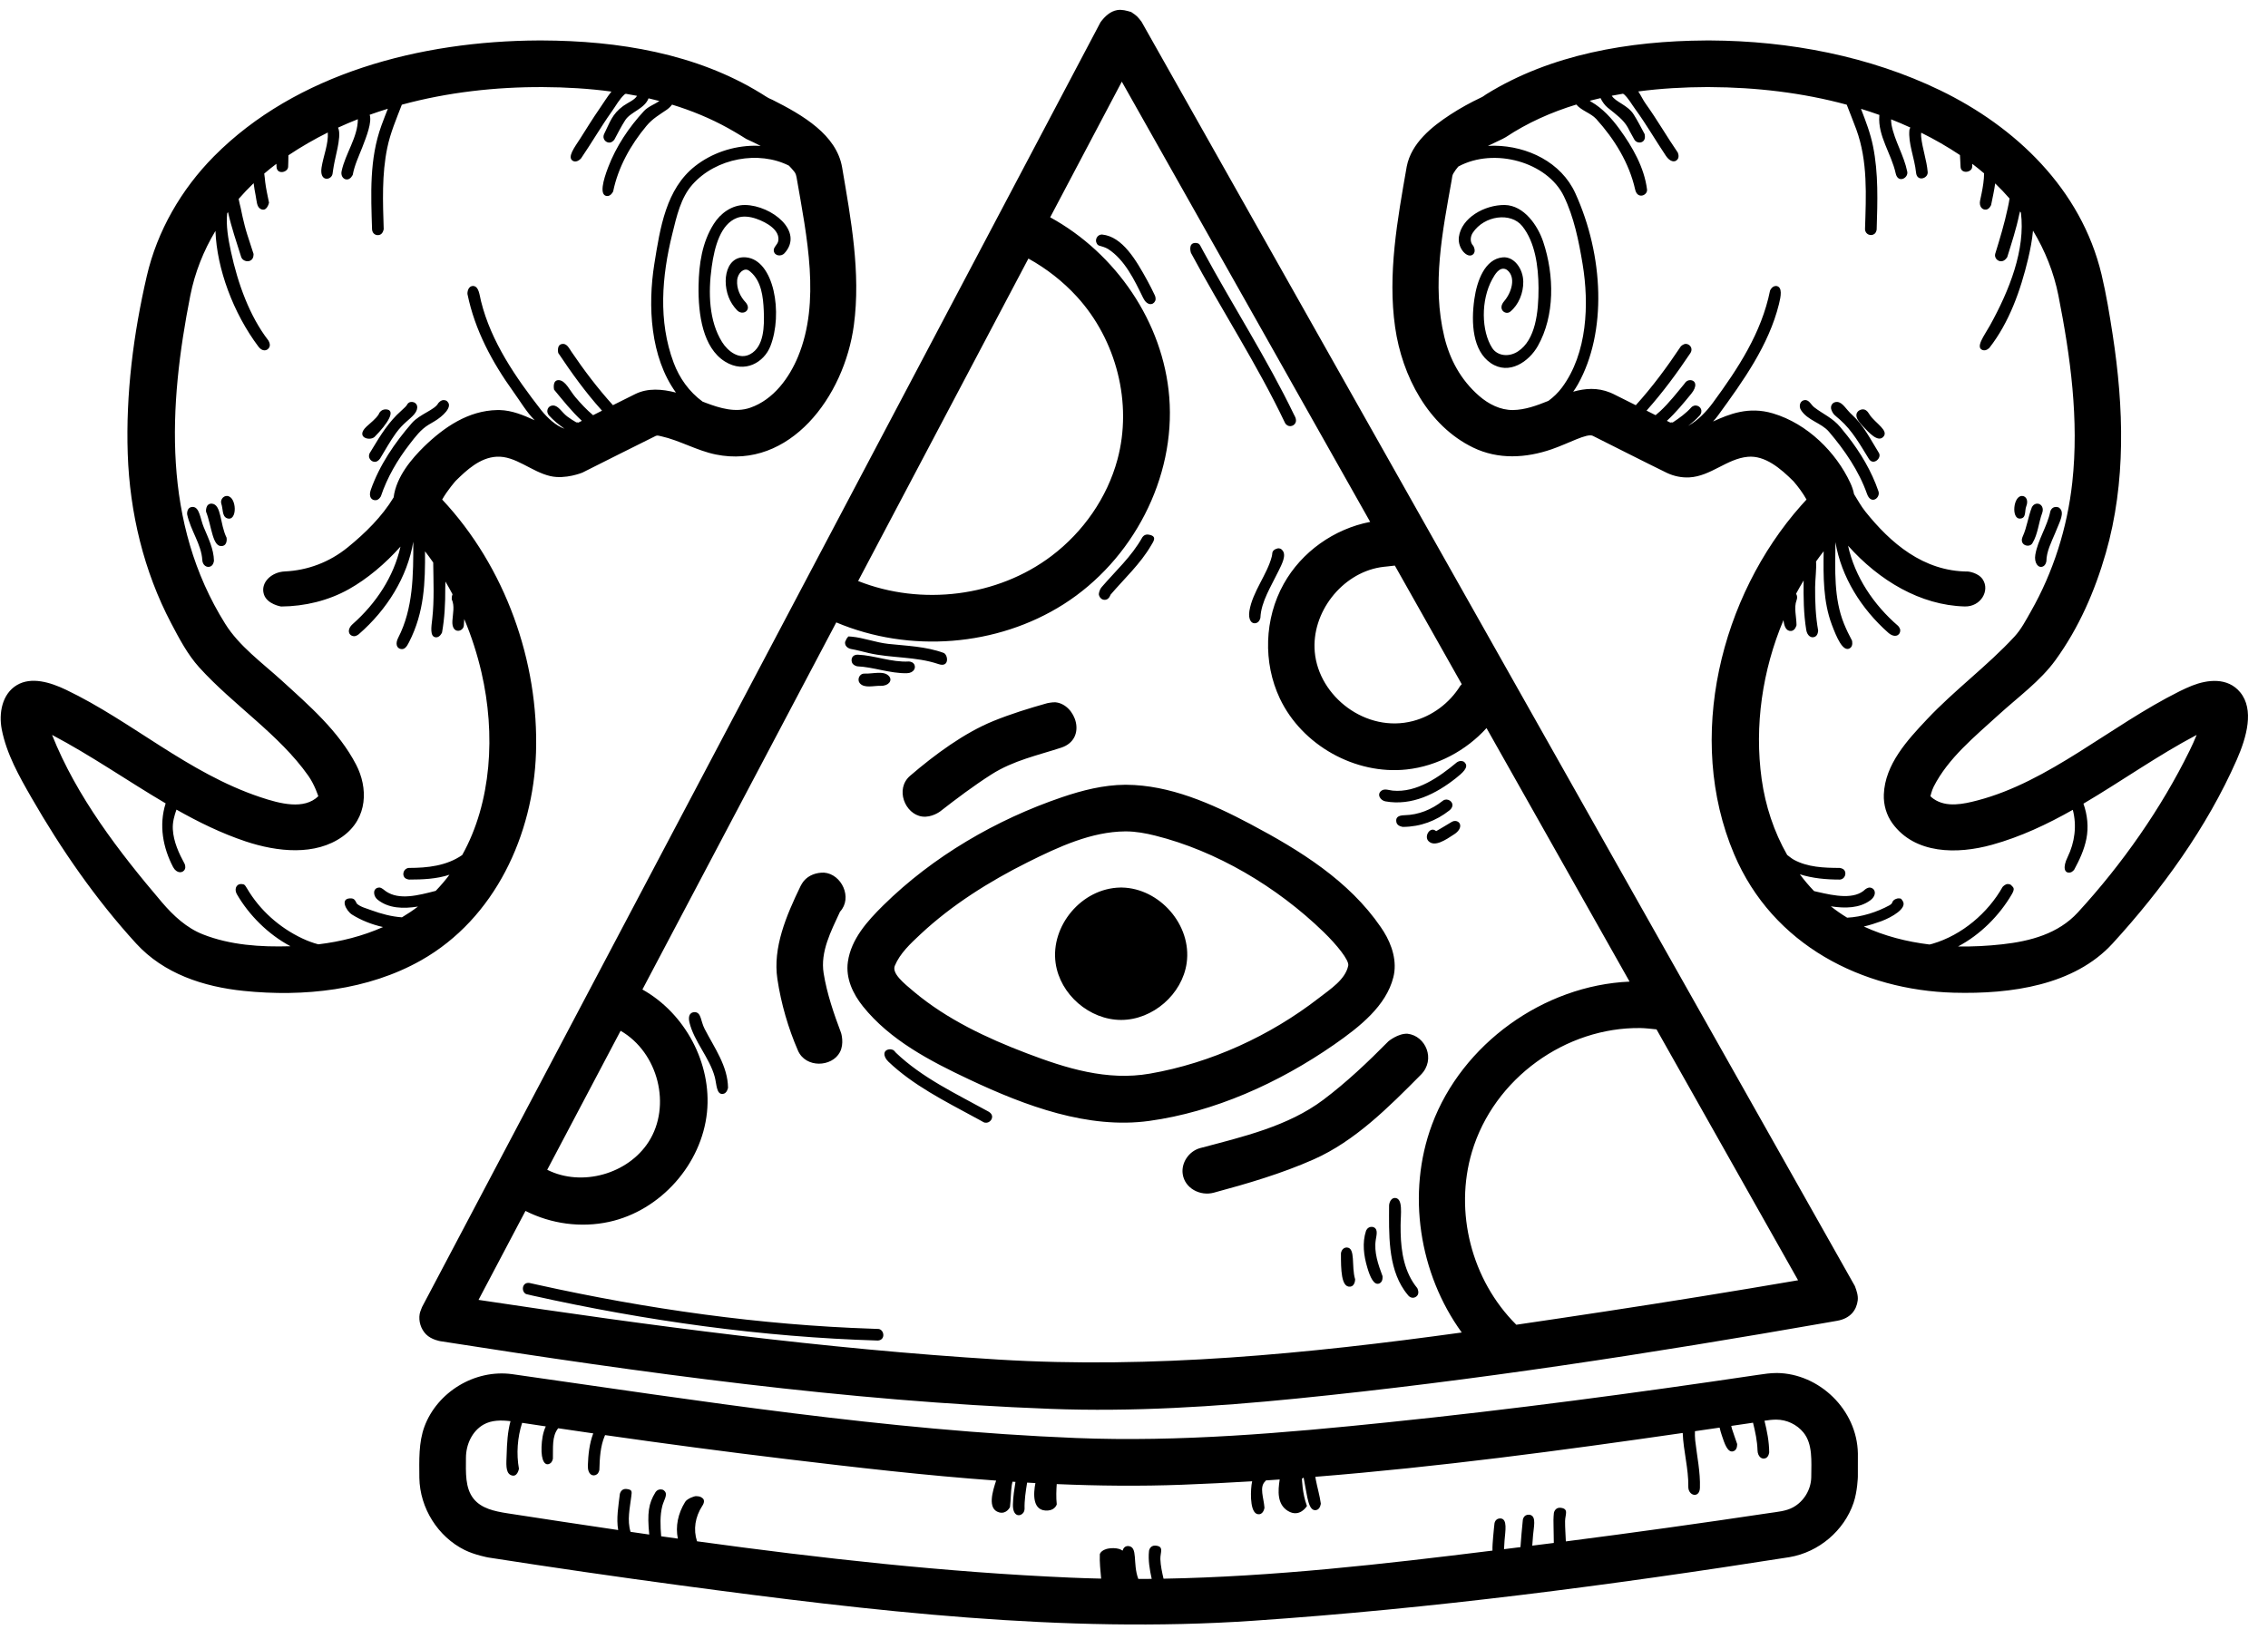<?xml version="1.0" encoding="UTF-8"?>
<svg width="88px" height="64px" viewBox="0 0 88 64" version="1.1" xmlns="http://www.w3.org/2000/svg" xmlns:xlink="http://www.w3.org/1999/xlink">
    <!-- Generator: Sketch 54.1 (76490) - https://sketchapp.com -->
    <title>illu/logo</title>
    <desc>Created with Sketch.</desc>
    <g id="how.dactrtr.rocks" stroke="none" stroke-width="1" fill="none" fill-rule="evenodd">
        <g id="landing.Desktop" transform="translate(-596, -65)" fill="#000000">
            <g id="header">
                <g id="Stacked-Group" transform="translate(64, 53)">
                    <g id="illu/logo" transform="translate(532, 0)">
                        <path d="M20.745,28.309 C20.427,27.989 20.189,27.577 19.916,27.198 C19.099,26.061 18.427,24.818 18.139,23.417 C18.129,23.365 18.148,23.088 18.372,23.098 C18.583,23.129 18.6,23.43 18.665,23.692 C19.055,25.266 20.007,26.643 21.009,27.93 C21.241,28.215 21.566,28.524 21.903,28.638 C21.682,28.482 21.473,28.314 21.293,28.113 C21.293,28.113 21.23,28.033 21.236,27.945 C21.245,27.828 21.328,27.735 21.469,27.736 C21.676,27.748 21.795,27.999 22.007,28.161 C22.118,28.246 22.24,28.319 22.362,28.392 C22.388,28.388 22.414,28.391 22.44,28.4 C22.485,28.377 22.531,28.354 22.577,28.331 C22.182,27.968 21.844,27.538 21.499,27.122 C21.499,27.122 21.414,26.744 21.685,26.752 C21.948,26.773 22.101,27.146 22.323,27.41 C22.536,27.661 22.761,27.903 23.012,28.113 C23.128,28.054 23.244,27.996 23.359,27.937 C23.35,27.927 23.341,27.917 23.332,27.907 C22.714,27.219 22.173,26.466 21.66,25.697 C21.66,25.697 21.573,25.334 21.865,25.346 C22.013,25.362 22.086,25.521 22.173,25.65 C22.664,26.375 23.194,27.074 23.782,27.724 C24.074,27.578 24.365,27.432 24.658,27.287 C25.14,27.054 25.69,27.096 26.227,27.235 C25.228,25.854 25.13,23.864 25.388,22.246 C25.613,20.84 25.842,19.328 26.975,18.443 C27.621,17.939 28.438,17.665 29.259,17.655 C29.275,17.655 29.29,17.655 29.306,17.655 C29.376,17.656 29.445,17.658 29.515,17.663 C29.328,17.566 29.139,17.476 28.956,17.393 C28.956,17.393 28.597,17.164 28.247,16.971 C27.559,16.59 26.83,16.291 26.076,16.06 C26.02,16.134 25.95,16.203 25.869,16.259 C25.597,16.447 25.322,16.599 25.083,16.886 C24.468,17.623 23.985,18.488 23.791,19.428 C23.791,19.428 23.703,19.627 23.541,19.607 C23.247,19.569 23.407,18.987 23.595,18.497 C23.906,17.681 24.399,16.944 24.992,16.303 C25.156,16.13 25.407,16.045 25.586,15.92 C25.446,15.883 25.305,15.848 25.164,15.816 C25.005,16.229 24.474,16.336 24.261,16.661 C24.105,16.903 23.975,17.161 23.84,17.414 C23.84,17.414 23.769,17.522 23.663,17.533 C23.505,17.549 23.361,17.384 23.435,17.212 C23.665,16.754 23.74,16.434 24.183,16.111 C24.361,15.982 24.624,15.884 24.717,15.719 C24.572,15.691 24.427,15.664 24.281,15.639 C24.269,15.646 24.255,15.653 24.24,15.658 C24.036,15.838 23.895,16.108 23.737,16.328 C23.317,16.917 22.956,17.546 22.547,18.144 C22.547,18.144 22.389,18.331 22.231,18.244 C21.988,18.11 22.299,17.709 22.517,17.37 C22.762,16.984 23.001,16.594 23.262,16.218 C23.417,15.994 23.558,15.761 23.724,15.554 C22.848,15.436 21.958,15.384 21.071,15.38 C19.23,15.371 17.362,15.581 15.591,16.063 C15.38,16.613 15.146,17.155 15.027,17.734 C14.812,18.765 14.855,19.834 14.888,20.892 C14.888,20.892 14.865,21.063 14.742,21.11 C14.606,21.162 14.449,21.083 14.436,20.905 C14.394,19.542 14.324,18.178 14.801,16.867 C14.88,16.65 14.965,16.435 15.049,16.22 C14.812,16.293 14.576,16.371 14.344,16.454 C14.435,16.745 14.231,17.271 14.054,17.726 C13.917,18.074 13.754,18.416 13.688,18.78 C13.688,18.78 13.602,18.983 13.438,18.964 C13.3,18.947 13.221,18.802 13.254,18.646 C13.4,17.954 13.884,17.33 13.885,16.626 C13.626,16.728 13.37,16.837 13.117,16.953 C13.208,17.136 13.147,17.497 13.096,17.75 C13.06,17.922 13.021,18.093 12.984,18.265 C12.942,18.459 12.903,18.745 12.903,18.745 C12.864,18.998 12.386,19.079 12.477,18.498 C12.549,18.044 12.748,17.589 12.719,17.142 C12.191,17.405 11.68,17.699 11.19,18.027 C11.193,18.173 11.183,18.332 11.18,18.476 C11.169,18.695 10.745,18.79 10.73,18.476 C10.729,18.437 10.727,18.397 10.725,18.357 C10.563,18.479 10.405,18.605 10.252,18.737 C10.271,18.839 10.277,18.958 10.29,19.065 C10.323,19.334 10.385,19.599 10.438,19.865 C10.438,19.865 10.358,20.246 10.107,20.107 C9.957,20.024 9.961,19.792 9.918,19.579 C9.887,19.423 9.86,19.266 9.841,19.109 C9.638,19.304 9.444,19.508 9.26,19.72 C9.278,19.813 9.306,19.947 9.337,20.061 C9.337,20.061 9.453,20.662 9.591,21.094 C9.672,21.347 9.757,21.598 9.837,21.852 C9.837,21.852 9.859,22.057 9.697,22.121 C9.569,22.172 9.405,22.106 9.359,21.976 C9.176,21.397 8.983,20.833 8.847,20.233 C8.836,20.247 8.826,20.261 8.815,20.276 C8.763,20.744 8.855,21.275 8.961,21.766 C9.228,23.003 9.683,24.267 10.409,25.207 C10.409,25.207 10.518,25.365 10.444,25.488 C10.359,25.628 10.175,25.646 10.031,25.457 C9.048,24.151 8.412,22.423 8.36,20.96 C7.898,21.73 7.561,22.574 7.384,23.469 C6.538,27.754 6.28,32.281 8.74,36.211 C9.279,37.073 10.163,37.713 10.924,38.404 C12.006,39.391 13.141,40.371 13.819,41.677 C14.275,42.557 14.291,43.746 13.293,44.463 C12.241,45.22 10.759,45.063 9.528,44.652 C8.594,44.34 7.71,43.907 6.847,43.419 C6.766,43.648 6.689,43.91 6.706,44.186 C6.734,44.666 6.94,45.114 7.166,45.529 C7.166,45.529 7.213,45.639 7.175,45.727 C7.099,45.901 6.852,45.903 6.717,45.65 C6.324,44.899 6.158,44.027 6.427,43.177 C4.962,42.315 3.543,41.322 2.02,40.52 C2.97,42.911 4.611,45.052 6.284,47.017 C6.73,47.539 7.242,48.013 7.874,48.261 C8.933,48.678 10.105,48.757 11.271,48.721 C10.402,48.26 9.658,47.51 9.191,46.702 C9.092,46.532 9.142,46.307 9.363,46.307 C9.369,46.308 9.376,46.308 9.382,46.309 C9.465,46.322 9.485,46.306 9.583,46.475 C10.078,47.323 10.848,48.003 11.729,48.418 C11.929,48.512 12.137,48.591 12.351,48.647 C13.218,48.544 14.074,48.327 14.862,47.976 C14.426,47.88 14.01,47.713 13.659,47.493 C13.433,47.351 13.157,46.838 13.634,46.864 C13.682,46.87 13.69,46.875 13.71,46.884 C13.795,46.924 13.828,47.054 13.85,47.073 C14.001,47.203 14.213,47.25 14.414,47.326 C14.795,47.465 15.195,47.572 15.596,47.599 C15.811,47.471 16.019,47.332 16.218,47.181 C15.639,47.272 15.08,47.256 14.65,46.913 C14.471,46.771 14.453,46.458 14.71,46.443 C14.716,46.443 14.72,46.443 14.726,46.443 C14.819,46.451 14.9,46.541 14.975,46.591 C15.486,46.94 16.214,46.752 16.906,46.572 C17.097,46.374 17.275,46.166 17.439,45.947 C16.943,46.111 16.398,46.134 15.869,46.134 C15.869,46.134 15.754,46.123 15.695,46.053 C15.589,45.924 15.675,45.689 15.869,45.682 C16.584,45.681 17.321,45.605 17.934,45.182 C19.075,43.138 19.234,40.483 18.681,38.093 C18.517,37.386 18.294,36.692 18.013,36.024 C18.004,36.159 17.997,36.282 17.997,36.282 C17.969,36.53 17.519,36.622 17.553,36.091 C17.572,35.81 17.646,35.511 17.529,35.261 C17.529,35.261 17.518,35.152 17.558,35.062 C17.47,34.895 17.379,34.731 17.283,34.569 C17.279,34.661 17.276,34.749 17.276,34.83 C17.28,35.406 17.252,35.982 17.151,36.547 C17.151,36.547 17.067,36.744 16.912,36.733 C16.667,36.715 16.738,36.319 16.772,36.015 C16.853,35.293 16.817,34.564 16.809,33.83 C16.707,33.682 16.601,33.538 16.491,33.395 C16.499,34.586 16.469,35.755 15.872,36.919 C15.784,37.093 15.703,37.216 15.55,37.186 C15.384,37.153 15.336,36.97 15.451,36.749 C16.034,35.619 16.039,34.314 16.036,33.021 C15.805,34.402 15.012,35.663 13.926,36.608 C13.926,36.608 13.824,36.703 13.716,36.688 C13.518,36.661 13.449,36.425 13.69,36.214 C14.59,35.416 15.278,34.384 15.539,33.212 C14.952,33.872 14.251,34.464 13.534,34.866 C12.738,35.311 11.823,35.531 10.908,35.537 C10.908,35.537 10.362,35.453 10.239,35.063 C10.097,34.608 10.534,34.198 11.052,34.176 C11.935,34.135 12.78,33.821 13.493,33.241 C14.178,32.684 14.822,32.048 15.273,31.304 C15.373,30.489 16.001,29.777 16.447,29.338 C17.234,28.572 18.173,27.934 19.293,27.913 C19.325,27.913 19.356,27.913 19.388,27.913 C19.866,27.925 20.309,28.111 20.745,28.309 Z M27.262,27.586 C27.305,27.603 27.348,27.619 27.39,27.635 C27.942,27.844 28.534,28.019 29.103,27.825 C30.024,27.509 30.633,26.644 30.967,25.833 C31.843,23.709 31.309,21.196 30.907,18.881 C30.879,18.718 30.829,18.677 30.781,18.617 C30.727,18.551 30.67,18.489 30.61,18.428 C29.448,17.839 27.786,18.126 26.867,19.162 C26.415,19.671 26.255,20.386 26.083,21.088 C25.681,22.72 25.531,24.456 26.139,26.078 C26.36,26.669 26.74,27.207 27.262,27.586 Z M44.687,73.272 C44.608,72.911 44.543,72.548 44.583,72.181 C44.583,72.181 44.615,71.979 44.815,71.98 C45.188,72.001 45.013,72.24 45.023,72.508 C45.033,72.764 45.088,73.014 45.146,73.265 C49.416,73.188 53.675,72.7 57.909,72.175 C57.903,72.012 57.921,71.817 57.935,71.644 C57.952,71.43 57.987,71.118 57.987,71.118 C58.008,71.004 58.089,70.921 58.226,70.927 C58.499,70.951 58.406,71.412 58.377,71.787 C58.37,71.898 58.363,72.009 58.357,72.12 C58.57,72.093 58.783,72.067 58.995,72.04 C59.023,71.687 59.048,71.334 59.087,70.981 C59.087,70.981 59.112,70.775 59.324,70.781 C59.365,70.784 59.376,70.789 59.398,70.798 C59.608,70.884 59.511,71.253 59.483,71.584 C59.473,71.717 59.463,71.85 59.453,71.983 C59.481,71.979 59.509,71.976 59.537,71.972 C59.787,71.941 60.038,71.91 60.289,71.878 C60.283,71.671 60.286,71.449 60.279,71.259 C60.272,71.077 60.273,70.894 60.292,70.712 C60.292,70.712 60.329,70.505 60.53,70.511 C60.891,70.541 60.729,70.768 60.726,71.031 C60.724,71.293 60.747,71.556 60.756,71.818 C63.391,71.479 66.022,71.111 68.641,70.719 C68.962,70.67 69.294,70.648 69.573,70.495 C69.991,70.267 70.271,69.808 70.278,69.321 C70.282,68.7 70.339,68.04 69.976,67.593 C69.72,67.28 69.327,67.092 68.917,67.092 C68.765,67.093 68.614,67.111 68.463,67.135 C68.562,67.537 68.644,67.942 68.646,68.362 C68.646,68.362 68.631,68.532 68.514,68.586 C68.354,68.657 68.199,68.518 68.193,68.283 C68.182,67.92 68.106,67.564 68.018,67.211 C67.986,67.216 67.954,67.221 67.923,67.226 C67.673,67.263 67.424,67.299 67.174,67.336 C67.181,67.374 67.19,67.412 67.201,67.449 C67.261,67.647 67.34,67.84 67.402,68.035 C67.402,68.035 67.422,68.258 67.265,68.316 C67.03,68.403 66.909,68.002 66.811,67.714 C66.777,67.612 66.745,67.507 66.722,67.402 C66.403,67.449 66.084,67.495 65.765,67.541 C65.762,67.653 65.761,67.774 65.775,67.899 C65.844,68.513 65.979,69.125 65.958,69.741 C65.944,70.155 65.499,70.059 65.507,69.69 C65.52,68.996 65.316,68.309 65.291,67.61 C60.565,68.293 55.828,68.927 51.037,69.311 C51.041,69.344 51.045,69.375 51.051,69.406 C51.11,69.722 51.205,70.031 51.249,70.35 C51.249,70.35 51.231,70.568 51.072,70.602 C50.764,70.669 50.722,70.034 50.637,69.642 C50.617,69.544 50.598,69.446 50.583,69.347 C50.579,69.347 50.575,69.348 50.571,69.348 C50.556,69.36 50.538,69.371 50.517,69.382 C50.517,69.382 50.526,69.957 50.711,70.443 C50.711,70.443 50.432,70.917 49.972,70.636 C49.545,70.375 49.586,69.855 49.653,69.415 C49.475,69.427 49.297,69.44 49.119,69.451 C49.11,69.465 49.1,69.478 49.088,69.49 C48.854,69.711 49.036,70.133 49.062,70.511 C49.062,70.511 49.033,70.746 48.861,70.764 C48.51,70.801 48.513,70.009 48.56,69.629 C48.565,69.582 48.574,69.533 48.585,69.485 C47.681,69.54 46.774,69.585 45.865,69.619 C44.243,69.68 42.622,69.663 41.002,69.594 C40.987,69.799 40.973,70.123 41.003,70.379 C41.003,70.379 40.948,70.596 40.664,70.619 C40.032,70.668 40.1,69.933 40.175,69.554 C40.068,69.548 39.961,69.542 39.853,69.536 C39.798,69.877 39.745,70.218 39.754,70.561 C39.754,70.561 39.749,70.644 39.712,70.696 C39.587,70.875 39.288,70.862 39.302,70.38 C39.31,70.088 39.354,69.798 39.401,69.508 C39.362,69.506 39.324,69.503 39.285,69.501 C39.274,69.543 39.265,69.587 39.258,69.63 C39.216,69.915 39.222,70.206 39.187,70.488 C39.187,70.488 39.054,70.77 38.768,70.692 C38.293,70.562 38.519,69.858 38.651,69.458 C35.921,69.262 33.195,68.945 30.475,68.618 C28.14,68.337 25.81,68.027 23.479,67.693 C23.473,67.704 23.468,67.714 23.464,67.724 C23.292,68.132 23.27,68.585 23.256,69.037 C23.256,69.037 23.24,69.157 23.163,69.213 C23.009,69.325 22.798,69.226 22.809,68.874 C22.824,68.45 22.868,68.024 23.018,67.626 C22.565,67.561 22.112,67.494 21.658,67.427 C21.405,67.737 21.466,68.208 21.453,68.606 C21.453,68.606 21.436,68.731 21.352,68.787 C21.152,68.921 20.991,68.697 21.012,68.153 C21.023,67.883 21.06,67.6 21.177,67.355 C20.871,67.31 20.565,67.263 20.259,67.217 C20.076,67.78 20.031,68.424 20.135,68.997 C20.135,68.997 20.076,69.368 19.814,69.241 C19.604,69.139 19.648,68.774 19.658,68.45 C19.671,68.015 19.694,67.565 19.808,67.152 C19.439,67.109 19.072,67.108 18.761,67.285 C18.319,67.539 18.081,68.054 18.079,68.573 C18.077,69.14 18.04,69.744 18.376,70.163 C18.677,70.539 19.177,70.648 19.698,70.729 C21.127,70.949 22.556,71.167 23.986,71.377 C23.906,70.921 23.997,70.437 24.05,69.982 C24.05,69.982 24.088,69.774 24.289,69.782 C24.542,69.805 24.517,69.881 24.496,70.061 C24.44,70.525 24.326,70.993 24.466,71.447 C24.708,71.483 24.949,71.518 25.191,71.552 C25.11,70.713 25.163,70.346 25.43,69.915 C25.43,69.915 25.492,69.8 25.634,69.8 C25.737,69.805 25.749,69.831 25.779,69.858 C25.928,69.992 25.755,70.223 25.7,70.435 C25.602,70.815 25.622,71.219 25.654,71.619 C25.869,71.65 26.085,71.68 26.301,71.71 C26.204,71.234 26.305,70.739 26.583,70.287 C26.669,70.148 26.957,70.06 26.996,70.061 C27.169,70.066 27.196,70.097 27.247,70.132 C27.399,70.236 27.249,70.439 27.249,70.439 C26.971,70.87 26.895,71.355 27.045,71.814 C31.867,72.478 36.698,73.015 41.539,73.224 C41.934,73.241 42.33,73.254 42.725,73.262 C42.698,72.945 42.66,72.628 42.674,72.313 C42.674,72.313 42.73,72.077 43.207,72.08 C43.373,72.084 43.482,72.121 43.556,72.177 C43.59,72.066 43.658,71.994 43.78,71.998 C44.167,72.03 43.938,72.664 44.167,73.275 C44.34,73.275 44.514,73.274 44.687,73.272 Z M40.748,20.433 C43.298,21.83 45.135,24.507 45.368,27.41 C45.62,30.55 43.952,33.743 41.272,35.447 C38.689,37.089 35.291,37.354 32.448,36.154 C29.941,40.903 27.433,45.652 24.926,50.4 C26.578,51.322 27.624,53.266 27.432,55.162 C27.227,57.176 25.635,58.981 23.635,59.417 C22.548,59.654 21.389,59.5 20.389,58.993 C19.782,60.144 19.174,61.294 18.567,62.445 C25.251,63.452 31.964,64.346 38.731,64.761 C44.709,65.128 50.734,64.537 56.717,63.711 C55.061,61.433 54.571,58.296 55.563,55.64 C56.729,52.514 59.889,50.24 63.229,50.094 L57.678,40.255 C56.893,41.123 55.768,41.733 54.578,41.861 C52.587,42.076 50.521,40.923 49.66,39.109 C48.999,37.714 49.056,36.005 49.81,34.658 C50.502,33.418 51.759,32.525 53.164,32.253 L43.527,15.169 C42.601,16.924 41.674,18.679 40.748,20.433 Z M39.903,22.034 C37.701,26.205 35.498,30.376 33.296,34.548 C35.744,35.52 38.699,35.168 40.806,33.57 C42.03,32.642 42.957,31.317 43.357,29.836 C43.948,27.651 43.32,25.192 41.784,23.512 C41.243,22.92 40.604,22.422 39.903,22.034 Z M64.274,51.947 C64.069,51.928 63.857,51.899 63.649,51.896 C60.766,51.857 57.965,53.836 57.112,56.703 C56.421,59.024 57.09,61.672 58.83,63.406 C58.83,63.406 58.831,63.408 58.833,63.41 C59.968,63.245 61.102,63.073 62.234,62.902 C64.749,62.52 67.259,62.114 69.767,61.684 L64.274,51.947 Z M24.08,52.002 C23.131,53.8 22.182,55.598 21.232,57.397 C21.238,57.4 21.244,57.402 21.25,57.405 C22.579,58.062 24.365,57.564 25.168,56.31 C26.057,54.924 25.552,52.853 24.08,52.002 Z M54.121,33.949 C53.93,33.978 53.731,33.986 53.55,34.016 C52.06,34.263 50.877,35.771 51.014,37.302 C51.168,39.034 53.007,40.456 54.823,39.982 C55.577,39.785 56.244,39.283 56.656,38.62 C56.656,38.62 56.678,38.592 56.717,38.552 L54.121,33.949 Z M43.698,42.455 C45.387,42.466 47.003,43.177 48.529,43.987 C50.441,45.002 52.341,46.177 53.576,47.98 C53.616,48.038 53.654,48.097 53.692,48.157 C54.012,48.675 54.218,49.314 54.063,49.925 C53.783,51.033 52.774,51.838 51.759,52.543 C49.604,54.039 47.101,55.155 44.59,55.5 C42.224,55.825 39.802,54.925 37.611,53.893 C36.082,53.173 34.531,52.362 33.484,51.056 C33.096,50.572 32.807,49.969 32.898,49.327 C33.023,48.439 33.665,47.734 34.268,47.138 C36.199,45.233 38.662,43.802 41.203,42.939 C41.996,42.669 42.816,42.462 43.65,42.455 C43.666,42.455 43.682,42.455 43.698,42.455 Z M43.661,44.264 C42.354,44.275 41.093,44.853 39.872,45.463 C38.373,46.213 36.93,47.121 35.717,48.254 C35.329,48.617 34.918,48.998 34.72,49.478 C34.599,49.772 35.046,50.139 35.481,50.502 C36.748,51.558 38.277,52.282 39.841,52.877 C41.365,53.457 42.953,53.955 44.617,53.665 C46.988,53.253 49.285,52.194 51.17,50.733 C51.63,50.377 52.205,50.009 52.313,49.471 C52.353,49.262 51.863,48.661 51.363,48.175 C49.535,46.398 47.181,45.017 44.823,44.428 C44.451,44.335 44.073,44.266 43.69,44.264 C43.681,44.264 43.671,44.264 43.661,44.264 Z M43.533,46.443 C44.979,46.47 46.252,47.884 46.044,49.37 C45.874,50.583 44.73,51.581 43.501,51.581 C42.28,51.581 41.13,50.6 40.958,49.37 C40.758,47.939 41.959,46.472 43.468,46.443 C43.501,46.443 43.501,46.443 43.533,46.443 Z M43.89,12.466 C44.117,12.621 44.119,12.623 44.289,12.838 L71.971,61.91 C72.038,62.09 72.103,62.276 72.081,62.465 C72.034,62.842 71.797,63.165 71.289,63.255 C71.15,63.279 71.012,63.304 70.873,63.328 C64.064,64.52 57.19,65.587 50.286,66.277 C47.125,66.593 43.943,66.794 40.771,66.675 C32.827,66.377 24.925,65.276 17.085,64.048 C17.085,64.048 16.743,63.995 16.532,63.783 C16.328,63.576 16.236,63.272 16.283,62.994 C16.299,62.9 16.345,62.814 16.375,62.724 L42.702,12.86 C42.871,12.633 43.08,12.437 43.351,12.391 C43.53,12.361 43.713,12.413 43.89,12.466 Z M68.951,65.283 C70.577,65.302 72.058,66.7 72.087,68.406 C72.09,68.707 72.087,69.008 72.086,69.308 C72.086,69.308 72.072,69.872 71.919,70.323 C71.553,71.401 70.572,72.236 69.433,72.429 C62.449,73.527 55.575,74.424 48.614,74.898 C41.278,75.398 33.811,74.521 26.41,73.526 C23.917,73.191 21.428,72.829 18.943,72.442 C18.943,72.442 18.427,72.348 18.032,72.153 C16.992,71.639 16.291,70.526 16.271,69.351 C16.267,68.67 16.239,67.98 16.471,67.356 C16.967,66.027 18.414,65.13 19.869,65.327 C27.157,66.365 34.369,67.509 41.737,67.805 C45.78,67.967 49.831,67.612 53.859,67.196 C58.652,66.702 63.438,66.064 68.203,65.356 C68.45,65.319 68.699,65.282 68.951,65.283 Z M54.612,52.117 C55.312,52.193 55.722,53.112 55.13,53.709 C53.872,54.98 52.57,56.282 50.981,56.989 C49.73,57.545 48.4,57.934 47.096,58.285 C46.565,58.428 45.969,58.114 45.89,57.561 C45.828,57.128 46.121,56.686 46.553,56.558 C48.231,56.113 49.976,55.71 51.347,54.679 C52.251,53.999 53.076,53.216 53.874,52.408 C53.874,52.408 54.247,52.099 54.612,52.117 Z M31.974,45.865 C32.653,45.916 33.095,46.84 32.592,47.382 C32.242,48.143 31.823,48.934 31.958,49.771 C32.086,50.567 32.355,51.342 32.636,52.09 C32.636,52.09 32.765,52.5 32.588,52.833 C32.279,53.416 31.26,53.459 30.961,52.769 C30.589,51.913 30.307,50.958 30.163,49.992 C29.981,48.777 30.504,47.541 31.06,46.391 C31.06,46.391 31.125,46.265 31.19,46.187 C31.378,45.963 31.673,45.857 31.974,45.865 Z M40.945,39.254 C41.738,39.319 42.206,40.677 41.173,41.016 C40.271,41.312 39.321,41.51 38.466,42.055 C37.776,42.495 37.122,42.989 36.476,43.491 C36.476,43.491 36.149,43.738 35.781,43.688 C35.113,43.598 34.718,42.617 35.313,42.106 C36.273,41.282 37.411,40.442 38.549,39.979 C39.226,39.704 39.926,39.488 40.63,39.29 C40.63,39.29 40.819,39.249 40.945,39.254 Z M49.605,33.278 C49.704,33.289 49.71,33.31 49.738,33.335 C49.948,33.525 49.722,33.921 49.604,34.165 C49.317,34.762 48.932,35.35 48.905,35.97 C48.905,35.97 48.879,36.128 48.757,36.173 C48.568,36.242 48.421,36.058 48.478,35.707 C48.603,34.956 49.167,34.296 49.346,33.598 C49.371,33.502 49.357,33.464 49.38,33.414 C49.424,33.31 49.581,33.277 49.605,33.278 Z M44.535,32.744 C44.933,32.79 44.75,33.018 44.664,33.166 C44.247,33.884 43.615,34.464 43.09,35.079 C43.09,35.079 43.04,35.245 42.91,35.273 C42.78,35.302 42.662,35.214 42.635,35.067 C42.635,35.067 42.638,34.912 42.745,34.785 C43.284,34.156 43.903,33.603 44.319,32.859 C44.319,32.859 44.386,32.735 44.535,32.744 Z M26.968,51.278 C27.215,51.302 27.182,51.623 27.341,51.931 C27.721,52.666 28.238,53.371 28.248,54.214 C28.248,54.214 28.21,54.442 28.039,54.454 C27.796,54.472 27.808,54.078 27.734,53.797 C27.534,53.049 26.923,52.409 26.75,51.672 C26.71,51.503 26.717,51.288 26.953,51.278 C26.958,51.278 26.963,51.278 26.968,51.278 Z M34.547,52.721 C34.695,52.735 34.704,52.797 34.761,52.853 C35.779,53.828 37.086,54.438 38.323,55.121 C38.323,55.121 38.46,55.181 38.489,55.292 C38.534,55.461 38.336,55.636 38.161,55.548 C38.104,55.516 38.047,55.485 37.99,55.453 C37.931,55.421 37.873,55.389 37.814,55.358 C36.64,54.72 35.43,54.115 34.472,53.202 C34.258,52.998 34.251,52.738 34.529,52.72 C34.535,52.72 34.541,52.721 34.547,52.721 Z M54.133,58.489 C54.45,58.514 54.344,59.12 54.344,59.558 C54.344,59.65 54.344,59.742 54.346,59.834 C54.363,60.586 54.489,61.379 54.992,61.99 C54.992,61.99 55.09,62.177 54.981,62.291 C54.892,62.383 54.748,62.395 54.644,62.278 C54.546,62.158 54.536,62.141 54.489,62.076 C53.844,61.146 53.894,59.859 53.898,58.771 C53.898,58.771 53.919,58.489 54.133,58.489 Z M53.232,59.611 C53.278,59.616 53.292,59.622 53.315,59.634 C53.472,59.71 53.409,59.939 53.382,60.107 C53.304,60.593 53.477,61.078 53.642,61.521 C53.642,61.521 53.674,61.735 53.527,61.804 C53.311,61.905 53.158,61.555 53.05,61.184 C52.915,60.727 52.85,60.231 53.002,59.767 C53.002,59.767 53.057,59.604 53.232,59.611 Z M52.261,60.412 C52.606,60.428 52.427,61.143 52.58,61.645 C52.58,61.645 52.583,61.916 52.381,61.932 C52.04,61.959 52.028,61.276 52.03,60.638 C52.03,60.638 52.053,60.412 52.261,60.412 Z M56.696,41.531 C56.807,41.545 56.819,41.576 56.849,41.612 C56.991,41.783 56.739,42.002 56.486,42.202 C55.724,42.804 54.782,43.283 53.755,43.099 C53.556,43.063 53.403,42.818 53.611,42.678 C53.731,42.597 53.899,42.668 54.037,42.682 C54.971,42.773 55.847,42.151 56.53,41.582 C56.53,41.582 56.611,41.526 56.696,41.531 Z M56.131,43.028 C56.327,43.042 56.467,43.267 56.234,43.453 C55.725,43.853 55.12,44.085 54.44,44.09 C54.422,44.09 54.212,44.064 54.181,43.908 C54.149,43.748 54.217,43.641 54.502,43.636 C55.037,43.624 55.55,43.419 55.98,43.077 C55.98,43.077 56.034,43.026 56.131,43.028 Z M56.462,43.859 C56.693,43.872 56.762,44.152 56.432,44.371 C56.096,44.593 55.666,44.886 55.426,44.641 C55.242,44.452 55.497,44.046 55.723,44.255 C55.723,44.255 56.075,44.053 56.334,43.893 C56.373,43.87 56.416,43.858 56.462,43.859 Z M42.763,21.102 C43.558,21.181 44.087,22.107 44.516,22.886 C44.619,23.074 44.716,23.266 44.807,23.46 C44.807,23.46 44.868,23.58 44.821,23.681 C44.737,23.857 44.5,23.862 44.355,23.561 C44.009,22.849 43.64,22.084 42.999,21.666 C42.889,21.595 42.704,21.549 42.704,21.549 C42.587,21.522 42.583,21.49 42.556,21.447 C42.472,21.313 42.568,21.106 42.749,21.101 C42.754,21.101 42.759,21.102 42.763,21.102 Z M33.036,36.706 C33.511,36.748 33.975,36.935 34.471,36.988 C35.191,37.066 35.917,37.084 36.609,37.336 C36.791,37.403 36.849,37.923 36.413,37.771 C35.544,37.475 34.578,37.544 33.713,37.345 C33.481,37.291 33.251,37.226 33.019,37.185 C33.019,37.185 32.768,37.143 32.79,36.913 L32.852,36.779 C32.954,36.676 32.848,36.699 33.036,36.706 Z M33.28,37.406 C33.947,37.436 34.59,37.709 35.264,37.671 C35.264,37.671 35.387,37.672 35.453,37.754 C35.57,37.899 35.46,38.121 35.186,38.126 C34.532,38.138 33.898,37.887 33.26,37.858 C33.26,37.858 33.09,37.825 33.053,37.695 C33.012,37.554 33.082,37.403 33.28,37.406 Z M33.543,38.141 C33.878,38.155 34.304,38.01 34.501,38.248 C34.631,38.404 34.488,38.622 34.173,38.615 C33.889,38.608 33.537,38.72 33.361,38.514 C33.249,38.382 33.337,38.136 33.543,38.141 Z M20.546,61.789 C20.65,61.812 20.753,61.835 20.857,61.858 C25.108,62.801 29.503,63.421 33.858,63.565 L34.104,63.575 C34.324,63.632 34.353,64.01 34.057,64.023 C29.58,63.891 25.062,63.259 20.655,62.277 L20.414,62.22 C20.212,62.123 20.253,61.745 20.546,61.789 Z M46.405,21.428 C46.517,21.447 46.525,21.455 46.58,21.547 C46.617,21.617 46.655,21.686 46.692,21.756 C47.846,23.888 49.166,25.927 50.215,28.106 C50.215,28.106 50.328,28.273 50.268,28.404 C50.198,28.56 49.963,28.602 49.858,28.409 C48.775,26.133 47.395,24.028 46.209,21.812 C46.209,21.812 46.078,21.412 46.405,21.428 Z M74.544,17.15 C74.539,17.2 74.536,17.253 74.542,17.307 C74.589,17.768 74.757,18.211 74.796,18.677 C74.816,18.929 74.377,19.069 74.344,18.695 C74.286,18.129 74.032,17.558 74.087,17.039 C74.087,17.039 74.095,16.996 74.122,16.949 C73.876,16.836 73.627,16.73 73.375,16.631 C73.378,16.705 73.38,16.781 73.394,16.851 C73.513,17.471 73.875,18.028 74.003,18.663 C74.052,18.912 73.64,19.133 73.553,18.724 C73.386,17.966 72.856,17.274 72.919,16.496 C72.92,16.484 72.921,16.472 72.923,16.461 C72.687,16.376 72.448,16.297 72.207,16.223 C72.392,16.698 72.573,17.173 72.674,17.671 C72.889,18.727 72.849,19.821 72.816,20.905 C72.816,20.905 72.808,21.012 72.733,21.074 C72.598,21.184 72.368,21.099 72.364,20.892 C72.404,19.582 72.478,18.262 72.026,17.022 C71.909,16.7 71.775,16.383 71.655,16.063 C69.938,15.597 68.132,15.387 66.341,15.38 C66.306,15.379 66.27,15.379 66.233,15.379 C65.346,15.382 64.449,15.432 63.567,15.548 C63.672,15.707 63.757,15.893 63.86,16.034 C64.299,16.645 64.672,17.3 65.098,17.918 C65.098,17.918 65.174,18.078 65.089,18.186 C64.98,18.325 64.788,18.268 64.641,18.051 C64.237,17.451 63.882,16.829 63.452,16.24 C63.307,16.044 63.191,15.823 63.013,15.66 C63.013,15.66 62.995,15.652 62.972,15.637 C62.827,15.661 62.682,15.687 62.538,15.715 C62.685,15.96 63.155,16.075 63.385,16.437 C63.541,16.682 63.673,16.944 63.811,17.201 C63.811,17.201 63.872,17.403 63.739,17.494 C63.637,17.564 63.487,17.532 63.419,17.425 C63.221,17.079 63.215,17.048 63.161,16.949 C62.988,16.64 62.708,16.444 62.377,16.176 C62.275,16.093 62.167,15.949 62.103,15.808 C61.962,15.84 61.822,15.874 61.683,15.91 C61.702,15.925 61.722,15.939 61.743,15.952 C62.181,16.203 62.538,16.597 62.834,17.003 C63.345,17.705 63.8,18.503 63.906,19.354 C63.934,19.58 63.532,19.752 63.445,19.354 C63.214,18.323 62.639,17.395 61.934,16.616 C61.722,16.387 61.363,16.296 61.162,16.057 C60.189,16.354 59.266,16.765 58.43,17.32 L58.3,17.391 C58.273,17.403 58.246,17.416 58.22,17.429 C58.06,17.505 57.895,17.582 57.732,17.663 C57.803,17.658 57.874,17.656 57.946,17.655 C57.961,17.655 57.977,17.655 57.993,17.655 C59.263,17.67 60.575,18.291 61.125,19.501 C62.226,21.921 62.358,24.888 61.226,26.911 C61.17,27.011 61.108,27.108 61.041,27.201 C61.504,27.071 61.979,27.032 62.482,27.237 C62.519,27.252 62.557,27.269 62.594,27.287 C62.887,27.432 63.178,27.578 63.47,27.725 C64.113,27.016 64.683,26.243 65.215,25.445 C65.215,25.445 65.307,25.342 65.419,25.345 C65.47,25.351 65.483,25.358 65.509,25.371 C65.621,25.43 65.673,25.566 65.592,25.697 C65.071,26.477 64.514,27.231 63.887,27.935 C64.004,27.994 64.121,28.053 64.238,28.112 C64.3,28.061 64.361,28.009 64.419,27.955 C64.765,27.631 65.058,27.254 65.361,26.887 C65.361,26.887 65.432,26.748 65.591,26.752 C65.805,26.768 65.862,26.989 65.622,27.281 C65.323,27.646 65.022,28.014 64.675,28.332 C64.72,28.354 64.764,28.376 64.809,28.399 C64.839,28.391 64.871,28.389 64.902,28.395 C65.163,28.223 65.415,28.042 65.622,27.811 C65.622,27.811 65.687,27.732 65.803,27.736 C65.986,27.751 66.1,27.956 65.941,28.133 C65.807,28.28 65.657,28.409 65.498,28.528 C65.894,28.31 66.222,27.957 66.462,27.629 C67.438,26.3 68.346,24.923 68.679,23.278 C68.679,23.278 68.752,23.089 68.924,23.098 C69.172,23.136 69.098,23.507 69.025,23.801 C68.63,25.398 67.635,26.787 66.665,28.117 C66.605,28.2 66.538,28.28 66.467,28.357 C67.096,28.07 67.846,27.762 68.788,28.042 C70.142,28.444 71.246,29.565 71.791,30.735 C71.858,30.877 71.909,31.026 71.939,31.179 C72.077,31.397 72.209,31.643 72.377,31.852 C73.35,33.068 74.622,34.177 76.367,34.18 C76.367,34.18 76.761,34.222 76.934,34.489 C77.215,34.921 76.857,35.552 76.231,35.535 C74.514,35.489 72.912,34.531 71.706,33.178 C71.968,34.378 72.691,35.465 73.652,36.293 C73.652,36.293 73.73,36.378 73.731,36.462 C73.734,36.656 73.52,36.779 73.264,36.553 C72.223,35.632 71.444,34.398 71.216,33.038 C71.205,34.121 71.149,35.226 71.55,36.21 C71.64,36.432 71.745,36.647 71.858,36.858 C71.858,36.858 71.918,37.073 71.773,37.159 C71.503,37.318 71.256,36.717 71.077,36.245 C70.737,35.343 70.746,34.356 70.759,33.393 C70.658,33.523 70.559,33.656 70.464,33.79 C70.485,34.079 70.431,34.475 70.428,34.789 C70.424,35.351 70.446,35.914 70.545,36.467 C70.545,36.467 70.546,36.644 70.43,36.706 C70.284,36.785 70.123,36.677 70.084,36.45 C69.98,35.815 69.974,35.172 69.982,34.528 C69.88,34.696 69.782,34.868 69.689,35.042 C69.733,35.109 69.744,35.202 69.708,35.294 C69.598,35.581 69.704,35.931 69.706,36.26 C69.706,36.26 69.657,36.479 69.491,36.487 C69.302,36.496 69.225,36.301 69.201,36.063 C68.381,38.01 68.066,40.17 68.354,42.239 C68.498,43.269 68.83,44.28 69.344,45.179 C69.428,45.239 69.51,45.313 69.605,45.365 C70.133,45.653 70.762,45.681 71.382,45.682 C71.382,45.682 71.499,45.694 71.556,45.764 C71.663,45.893 71.576,46.129 71.382,46.134 C70.86,46.134 70.328,46.087 69.835,45.929 C70.005,46.157 70.189,46.375 70.387,46.581 C70.433,46.591 70.478,46.602 70.52,46.612 C71.185,46.767 71.96,46.922 72.378,46.509 C72.378,46.509 72.465,46.439 72.556,46.444 C72.774,46.471 72.837,46.743 72.562,46.944 C72.148,47.245 71.605,47.258 71.037,47.172 C71.238,47.331 71.449,47.478 71.671,47.613 C72.252,47.585 72.834,47.391 73.308,47.135 C73.417,47.076 73.416,47.03 73.433,46.994 C73.478,46.896 73.624,46.863 73.65,46.863 C73.765,46.874 73.742,46.843 73.823,46.959 C74.023,47.246 73.4,47.599 72.994,47.75 C72.773,47.831 72.547,47.902 72.318,47.956 C73.12,48.326 73.983,48.547 74.868,48.654 C74.907,48.645 74.945,48.635 74.982,48.625 C76.129,48.29 77.138,47.422 77.7,46.422 C77.7,46.422 77.795,46.307 77.905,46.307 C78.016,46.316 78.016,46.336 78.05,46.367 C78.137,46.448 78.178,46.497 78.061,46.702 C77.571,47.541 76.829,48.279 75.975,48.729 C76.547,48.74 77.123,48.709 77.692,48.646 C78.776,48.526 79.86,48.238 80.618,47.413 C82.35,45.529 83.86,43.364 84.955,41.136 C85.052,40.939 85.143,40.74 85.225,40.537 L85.232,40.52 C83.729,41.311 82.317,42.317 80.839,43.188 C80.993,43.624 81.044,44.094 80.953,44.553 C80.869,44.975 80.687,45.369 80.483,45.745 C80.483,45.745 80.417,45.844 80.321,45.86 C80.104,45.897 80.024,45.672 80.224,45.263 C80.501,44.694 80.589,44.045 80.426,43.427 C79.434,43.988 78.406,44.474 77.297,44.782 C75.937,45.161 74.302,45.149 73.43,43.956 C73.195,43.634 73.079,43.232 73.094,42.831 C73.139,41.661 74.006,40.724 74.769,39.914 C75.838,38.779 77.118,37.837 78.161,36.707 C78.422,36.425 78.605,36.072 78.799,35.73 C79.671,34.199 80.213,32.48 80.406,30.723 C80.672,28.293 80.336,25.839 79.868,23.469 C79.691,22.575 79.35,21.727 78.882,20.95 C78.85,21.313 78.777,21.684 78.693,22.041 C78.399,23.275 77.955,24.52 77.189,25.499 C77.189,25.499 77.067,25.631 76.931,25.586 C76.629,25.487 76.996,25.019 77.214,24.626 C77.969,23.264 78.593,21.684 78.413,20.252 C78.402,20.237 78.39,20.222 78.379,20.206 C78.365,20.25 78.354,20.291 78.347,20.327 C78.231,20.887 78.051,21.433 77.883,21.976 C77.883,21.976 77.784,22.161 77.614,22.138 C77.477,22.119 77.38,21.983 77.415,21.852 C77.597,21.264 77.773,20.679 77.903,20.07 C77.932,19.948 77.957,19.802 77.972,19.704 C77.795,19.501 77.609,19.306 77.414,19.118 C77.382,19.368 77.315,19.665 77.257,19.954 C77.257,19.954 77.195,20.115 77.067,20.134 C76.908,20.156 76.784,20.003 76.828,19.788 C76.849,19.688 76.87,19.589 76.891,19.489 C76.941,19.238 76.982,18.983 76.984,18.727 C76.835,18.6 76.682,18.477 76.526,18.358 C76.524,18.398 76.523,18.437 76.522,18.476 C76.511,18.7 76.086,18.761 76.071,18.476 C76.069,18.327 76.052,18.165 76.048,18.018 C75.565,17.696 75.063,17.407 74.544,17.15 Z M60.079,27.557 C60.278,27.412 60.456,27.24 60.604,27.041 C61.595,25.709 61.661,23.792 61.407,22.252 C61.257,21.346 61.071,20.426 60.678,19.613 C60.037,18.288 57.975,17.707 56.584,18.463 C56.512,18.546 56.447,18.635 56.39,18.732 C56.346,18.805 56.343,18.891 56.329,18.973 C55.972,20.982 55.55,23.043 56.041,25.073 C56.25,25.936 56.669,26.738 57.394,27.367 C57.757,27.682 58.216,27.918 58.705,27.912 C59.175,27.906 59.627,27.739 60.079,27.557 Z M66.346,13.57 C69.436,13.584 72.548,14.185 75.276,15.503 C78.19,16.912 80.749,19.326 81.542,22.655 C81.725,23.425 81.853,24.209 81.974,24.994 C82.406,27.801 82.496,30.718 81.706,33.465 C81.281,34.942 80.666,36.359 79.752,37.62 C79.163,38.431 78.315,39.041 77.545,39.742 C76.612,40.594 75.59,41.422 75.027,42.531 C74.955,42.673 74.901,42.899 74.901,42.899 C74.938,42.936 74.979,42.97 75.022,43 C75.522,43.352 76.192,43.202 76.72,43.064 C79.515,42.336 81.855,40.182 84.565,38.829 C84.725,38.749 84.888,38.674 85.054,38.608 C85.651,38.373 86.437,38.275 86.923,38.869 C87.469,39.535 87.178,40.597 86.787,41.486 C85.628,44.12 83.873,46.534 81.972,48.612 C80.487,50.236 78.036,50.585 75.806,50.524 C72.284,50.426 68.79,48.702 67.285,45.147 C65.375,40.638 66.771,35.125 69.888,31.613 C69.97,31.521 70.094,31.386 70.094,31.386 C69.953,31.134 69.781,30.901 69.593,30.683 L69.588,30.677 C69.085,30.177 68.483,29.665 67.814,29.727 C67.004,29.802 66.376,30.483 65.548,30.526 C65.25,30.542 64.951,30.48 64.68,30.353 C63.717,29.882 62.762,29.394 61.803,28.914 C61.578,28.801 60.86,29.211 60.199,29.437 C59.213,29.776 58.135,29.844 57.155,29.367 C55.415,28.522 54.403,26.596 54.132,24.702 C53.837,22.639 54.218,20.537 54.582,18.464 C54.758,17.549 55.565,16.91 56.273,16.448 C56.655,16.199 57.056,15.978 57.469,15.783 C57.572,15.735 57.487,15.773 57.67,15.657 C60.168,14.108 63.214,13.588 66.171,13.571 C66.23,13.57 66.289,13.57 66.346,13.57 Z M57.558,15.826 L57.516,15.854 C57.53,15.844 57.574,15.818 57.558,15.826 Z M58.383,19.955 C59.138,19.969 59.669,20.76 59.876,21.379 C60.316,22.695 60.327,24.262 59.669,25.427 C59.33,26.027 58.558,26.579 57.842,26.09 C57.14,25.612 57.073,24.535 57.206,23.607 C57.305,22.903 57.613,22.049 58.309,21.987 C58.743,21.949 59.098,22.421 59.104,22.933 C59.109,23.368 58.929,23.823 58.599,24.095 C58.419,24.243 58.087,24.005 58.365,23.685 C58.654,23.346 58.828,22.759 58.481,22.481 C58.467,22.469 58.451,22.459 58.433,22.451 C58.177,22.341 58.002,22.652 57.902,22.833 C57.451,23.652 57.476,24.849 57.899,25.506 C58.093,25.805 58.532,25.876 58.897,25.638 C59.578,25.194 59.699,24.124 59.696,23.172 C59.691,22.319 59.559,21.392 59.065,20.776 C58.626,20.225 57.593,20.359 57.146,21.031 C57.046,21.181 57.026,21.401 57.166,21.543 C57.166,21.543 57.29,21.751 57.156,21.871 C56.946,22.058 56.547,21.644 56.606,21.197 C56.703,20.455 57.599,19.948 58.383,19.955 Z M79.785,31.673 C79.887,31.682 79.896,31.705 79.926,31.733 C80.107,31.9 79.917,32.253 79.816,32.507 C79.791,32.568 79.765,32.63 79.74,32.691 C79.59,33.048 79.405,33.406 79.401,33.778 C79.401,33.778 79.382,33.932 79.268,33.983 C79.082,34.066 78.92,33.838 78.971,33.532 C79.068,32.951 79.433,32.434 79.552,31.854 C79.552,31.854 79.593,31.667 79.785,31.673 Z M79.056,31.545 C79.216,31.554 79.307,31.722 79.239,31.905 C79.096,32.293 79.074,32.729 78.857,33.084 C78.738,33.277 78.326,33.158 78.484,32.818 C78.647,32.46 78.692,32.058 78.837,31.688 C78.837,31.688 78.897,31.543 79.056,31.545 Z M78.459,31.246 C78.634,31.255 78.703,31.444 78.621,31.645 C78.547,31.83 78.636,32.121 78.369,32.125 C78.036,32.13 78.113,31.239 78.459,31.246 Z M70.069,27.527 C70.211,27.546 70.273,27.714 70.401,27.812 C70.732,28.067 71.107,28.218 71.404,28.574 C71.499,28.688 71.593,28.803 71.684,28.919 C72.191,29.568 72.616,30.28 72.885,31.065 C72.972,31.321 72.595,31.607 72.441,31.165 C72.125,30.271 71.571,29.466 70.963,28.753 C70.669,28.408 70.133,28.319 69.877,27.91 C69.786,27.764 69.833,27.529 70.053,27.525 C70.058,27.526 70.064,27.526 70.069,27.527 Z M71.285,27.598 C71.507,27.618 71.616,27.878 71.869,28.105 C72.312,28.508 72.586,29.067 72.903,29.578 C73.021,29.779 72.69,30.075 72.519,29.816 C72.183,29.276 71.878,28.716 71.389,28.285 C71.203,28.119 71.135,28.099 71.06,27.905 C71.006,27.764 71.089,27.591 71.285,27.598 Z M72.296,27.886 C72.442,27.894 72.524,28.067 72.547,28.101 C72.777,28.433 73.309,28.716 73.067,28.959 C72.859,29.167 72.528,28.805 72.274,28.531 C72.141,28.387 71.997,28.216 72.035,28.062 C72.062,27.959 72.171,27.883 72.296,27.886 Z M21.022,13.57 C23.989,13.58 27.018,14.075 29.54,15.632 C29.595,15.666 29.65,15.7 29.703,15.735 C29.854,15.832 29.905,15.841 29.971,15.874 C31.159,16.47 32.452,17.233 32.673,18.486 C33.018,20.518 33.404,22.576 33.131,24.618 C32.758,27.409 30.634,30.223 27.769,29.637 C27.038,29.487 26.364,29.088 25.658,28.931 C25.588,28.915 25.509,28.889 25.451,28.913 C24.497,29.384 23.548,29.865 22.597,30.341 C22.597,30.341 21.943,30.611 21.356,30.477 C20.619,30.308 20,29.682 19.267,29.724 C18.624,29.761 18.112,30.236 17.682,30.66 C17.682,30.66 17.365,31.016 17.157,31.386 C19.603,33.995 20.913,37.675 20.797,41.215 C20.692,44.38 19.217,47.643 16.333,49.271 C14.279,50.43 11.788,50.695 9.452,50.454 C7.888,50.293 6.353,49.786 5.28,48.612 C3.712,46.897 2.369,44.951 1.229,42.969 C0.743,42.124 0.255,41.262 0.068,40.306 C-0.053,39.683 0.076,38.931 0.656,38.586 C1.217,38.253 1.952,38.477 2.561,38.768 C5.118,39.99 7.288,41.996 10.101,42.936 C10.876,43.195 11.798,43.434 12.35,42.9 C12.35,42.9 12.212,42.458 11.962,42.104 C10.827,40.494 9.057,39.368 7.725,37.894 C7.278,37.398 6.959,36.79 6.642,36.188 C5.578,34.167 5.034,31.896 4.956,29.609 C4.878,27.293 5.176,24.957 5.696,22.712 C6.101,20.962 7.034,19.347 8.301,18.067 C11.492,14.848 16.315,13.59 20.905,13.57 C20.944,13.57 20.982,13.57 21.022,13.57 Z M29.643,15.804 C29.536,15.756 29.719,15.839 29.719,15.839 C29.853,15.903 29.643,15.804 29.643,15.804 Z M28.912,19.955 C29.942,19.974 31.211,20.983 30.437,21.829 C30.317,21.961 30.051,21.943 30.023,21.732 C30.004,21.593 30.169,21.499 30.197,21.352 C30.273,20.935 29.755,20.632 29.347,20.49 C29.102,20.405 28.826,20.367 28.591,20.458 C27.965,20.7 27.727,21.547 27.614,22.363 C27.475,23.36 27.508,24.459 28.016,25.272 C28.235,25.623 28.678,25.981 29.112,25.743 C29.644,25.452 29.661,24.675 29.635,24.058 C29.611,23.509 29.541,22.91 29.12,22.549 C29.106,22.537 29.093,22.526 29.078,22.515 C29.068,22.507 29.056,22.5 29.045,22.493 C28.873,22.383 28.625,22.587 28.602,22.877 C28.577,23.193 28.715,23.508 28.939,23.742 C28.939,23.742 29.053,23.871 29.01,23.995 C28.956,24.152 28.734,24.185 28.601,24.043 C28.529,23.967 28.463,23.885 28.407,23.797 C27.967,23.122 28.086,21.912 28.942,21.987 C30.041,22.085 30.387,24.18 29.889,25.44 C29.647,26.053 28.906,26.516 28.128,26.03 C27.276,25.497 27.085,24.22 27.105,23.08 C27.12,22.253 27.238,21.412 27.693,20.692 C27.955,20.275 28.401,19.95 28.912,19.955 Z M7.491,31.673 C7.747,31.695 7.767,32.126 7.904,32.457 C8.081,32.882 8.293,33.305 8.302,33.76 C8.302,33.76 8.288,33.927 8.171,33.981 C8.026,34.049 7.858,33.934 7.849,33.733 C7.814,33.122 7.395,32.59 7.261,31.959 C7.261,31.959 7.232,31.666 7.491,31.673 Z M8.217,31.545 C8.601,31.576 8.525,32.327 8.791,32.866 C8.791,32.866 8.84,33.144 8.635,33.187 C8.241,33.27 8.22,32.428 7.994,31.854 C7.994,31.854 7.966,31.537 8.217,31.545 Z M8.805,31.246 C9.198,31.259 9.222,32.271 8.804,32.11 C8.612,32.036 8.657,31.746 8.586,31.544 C8.543,31.406 8.653,31.245 8.805,31.246 Z M17.216,27.526 C17.331,27.536 17.338,27.564 17.37,27.597 C17.561,27.802 17.174,28.159 16.866,28.344 C16.787,28.391 16.708,28.437 16.629,28.484 C16.322,28.67 16.11,28.958 15.895,29.235 C15.421,29.847 15.025,30.524 14.779,31.258 C14.779,31.258 14.709,31.399 14.587,31.411 C14.416,31.428 14.293,31.277 14.385,31.015 C14.725,30.05 15.313,29.185 15.986,28.412 C16.294,28.066 16.87,27.908 17.004,27.648 C17.004,27.648 17.096,27.524 17.216,27.526 Z M15.993,27.598 C16.191,27.614 16.276,27.839 16.071,28.078 C15.883,28.297 15.645,28.419 15.359,28.813 C15.137,29.12 14.955,29.454 14.758,29.777 C14.758,29.777 14.681,29.91 14.563,29.922 C14.401,29.938 14.256,29.759 14.342,29.589 C14.406,29.479 14.414,29.472 14.445,29.421 C14.763,28.89 15.091,28.362 15.563,27.946 C15.871,27.672 15.762,27.718 15.828,27.658 C15.871,27.617 15.901,27.596 15.993,27.598 Z M14.969,27.886 C15.388,27.9 15.042,28.442 14.533,28.955 C14.347,29.129 13.782,28.974 14.216,28.56 C14.38,28.405 14.575,28.263 14.692,28.083 C14.692,28.083 14.75,27.885 14.969,27.886 Z" id="pizza"></path>
                    </g>
                </g>
            </g>
        </g>
    </g>
</svg>